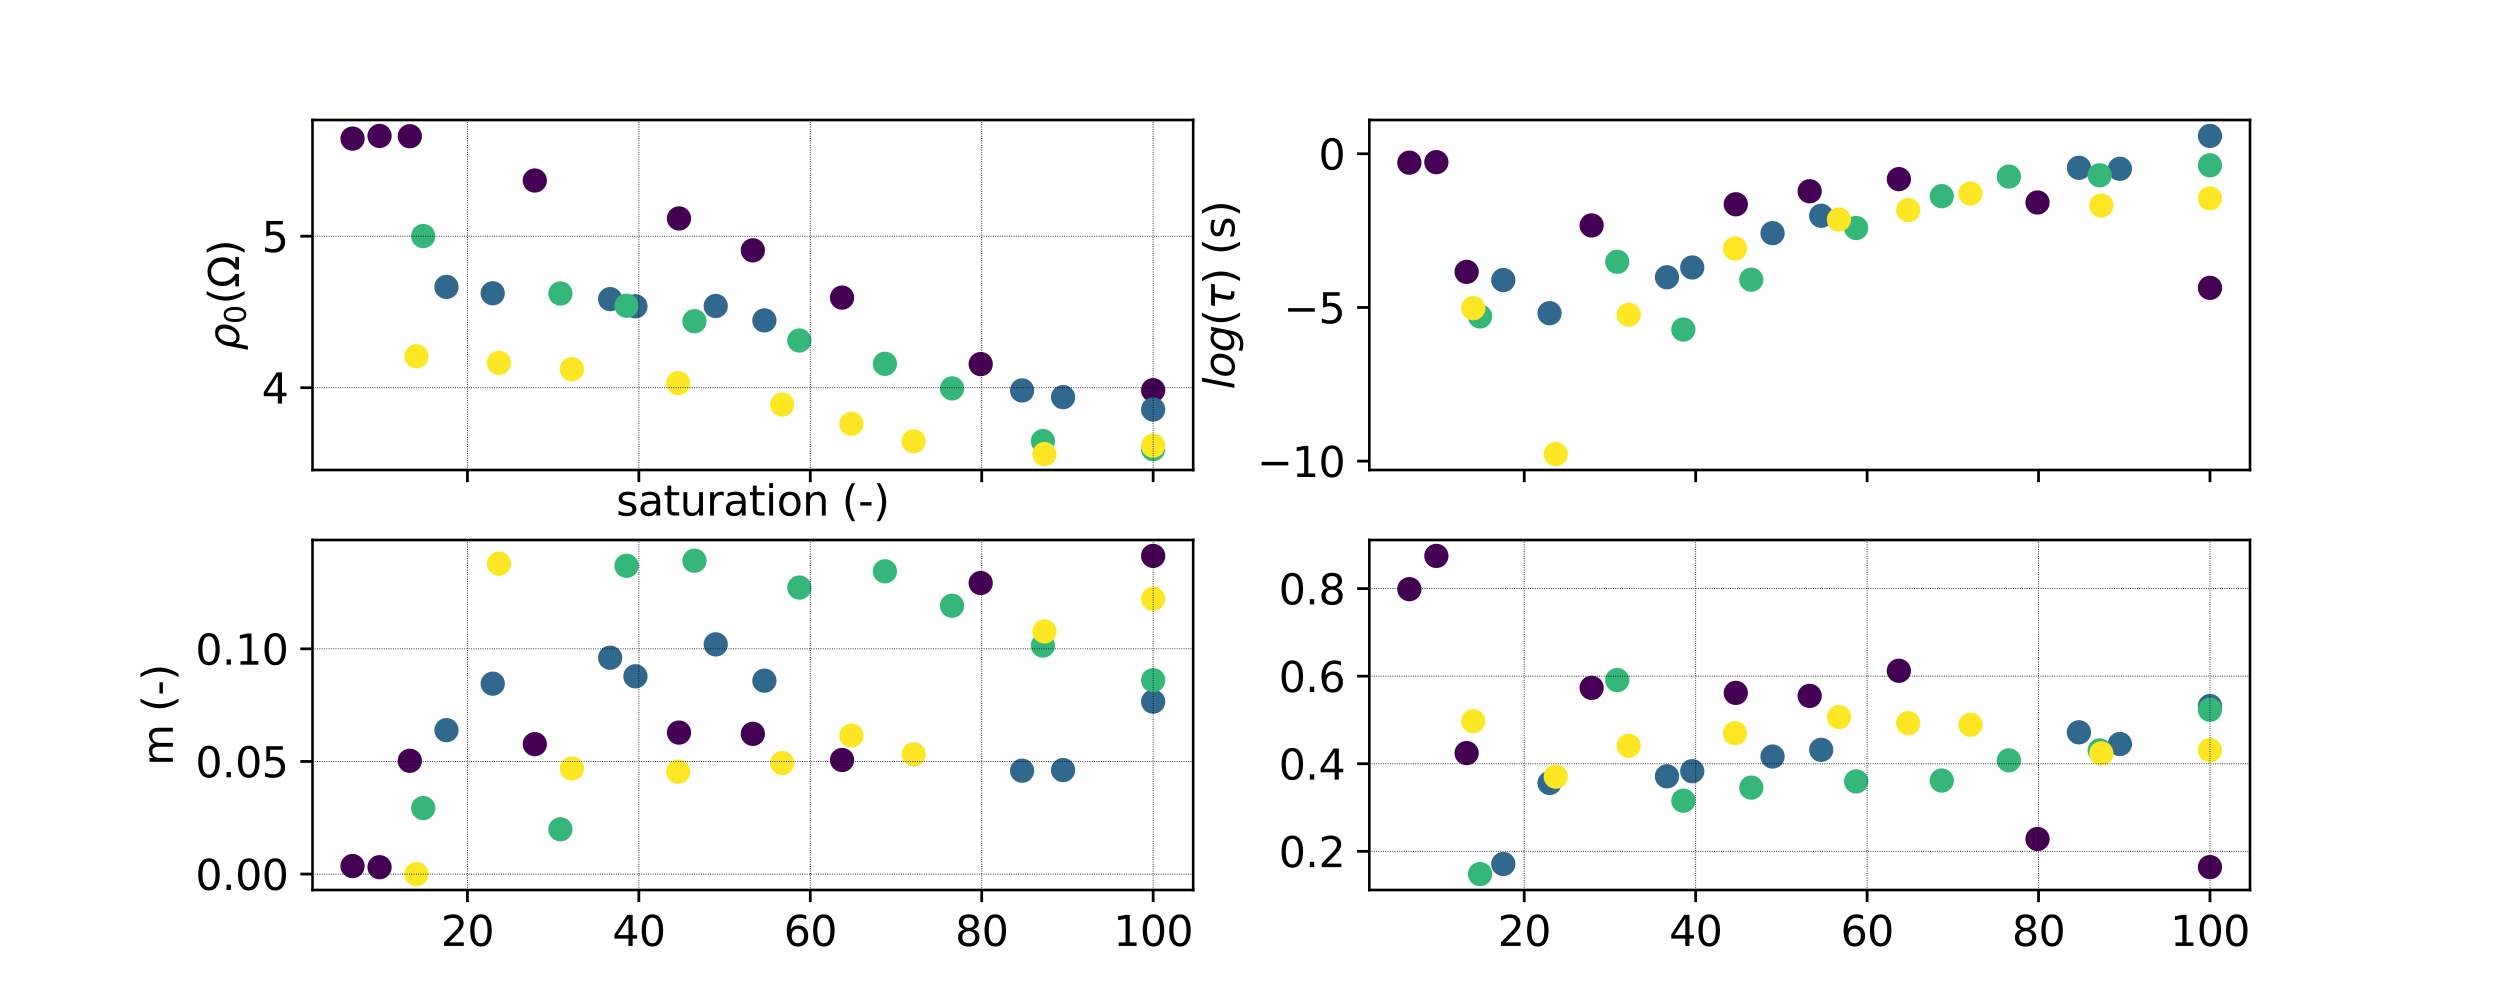 <?xml version="1.0" encoding="utf-8" standalone="no"?>
<!DOCTYPE svg PUBLIC "-//W3C//DTD SVG 1.1//EN"
  "http://www.w3.org/Graphics/SVG/1.1/DTD/svg11.dtd">
<svg xmlns:xlink="http://www.w3.org/1999/xlink" width="720pt" height="288pt" viewBox="0 0 720 288" xmlns="http://www.w3.org/2000/svg" version="1.1">
 <defs>
  <style type="text/css">*{stroke-linejoin: round; stroke-linecap: butt}</style>
 </defs>
 <g id="figure_1">
  <g id="patch_1">
   <path d="M 0 288 
L 720 288 
L 720 0 
L 0 0 
z
" style="fill: #ffffff"/>
  </g>
  <g id="axes_1">
   <g id="patch_2">
    <path d="M 90 135.36 
L 343.636 135.36 
L 343.636 34.56 
L 90 34.56 
z
" style="fill: #ffffff"/>
   </g>
   <g id="PathCollection_1">
    <defs>
     <path id="C0_0_787646c118" d="M 0 3 
C 0.796 3 1.559 2.684 2.121 2.121 
C 2.684 1.559 3 0.796 3 -0 
C 3 -0.796 2.684 -1.559 2.121 -2.121 
C 1.559 -2.684 0.796 -3 0 -3 
C -0.796 -3 -1.559 -2.684 -2.121 -2.121 
C -2.684 -1.559 -3 -0.796 -3 0 
C -3 0.796 -2.684 1.559 -2.121 2.121 
C -1.559 2.684 -0.796 3 0 3 
z
"/>
    </defs>
    <g clip-path="url(#p15aa02b6a5)">
     <use xlink:href="#C0_0_787646c118" x="332.107" y="112.375" style="fill: #440154; stroke: #440154"/>
    </g>
    <g clip-path="url(#p15aa02b6a5)">
     <use xlink:href="#C0_0_787646c118" x="282.44" y="104.855" style="fill: #440154; stroke: #440154"/>
    </g>
    <g clip-path="url(#p15aa02b6a5)">
     <use xlink:href="#C0_0_787646c118" x="242.508" y="85.711" style="fill: #440154; stroke: #440154"/>
    </g>
    <g clip-path="url(#p15aa02b6a5)">
     <use xlink:href="#C0_0_787646c118" x="216.818" y="72.092" style="fill: #440154; stroke: #440154"/>
    </g>
    <g clip-path="url(#p15aa02b6a5)">
     <use xlink:href="#C0_0_787646c118" x="195.545" y="62.912" style="fill: #440154; stroke: #440154"/>
    </g>
    <g clip-path="url(#p15aa02b6a5)">
     <use xlink:href="#C0_0_787646c118" x="154.021" y="51.987" style="fill: #440154; stroke: #440154"/>
    </g>
    <g clip-path="url(#p15aa02b6a5)">
     <use xlink:href="#C0_0_787646c118" x="118.025" y="39.232" style="fill: #440154; stroke: #440154"/>
    </g>
    <g clip-path="url(#p15aa02b6a5)">
     <use xlink:href="#C0_0_787646c118" x="109.311" y="39.142" style="fill: #440154; stroke: #440154"/>
    </g>
    <g clip-path="url(#p15aa02b6a5)">
     <use xlink:href="#C0_0_787646c118" x="101.529" y="39.922" style="fill: #440154; stroke: #440154"/>
    </g>
    <g clip-path="url(#p15aa02b6a5)">
     <use xlink:href="#C0_0_787646c118" x="332.107" y="117.935" style="fill: #31688e; stroke: #31688e"/>
    </g>
    <g clip-path="url(#p15aa02b6a5)">
     <use xlink:href="#C0_0_787646c118" x="306.165" y="114.38" style="fill: #31688e; stroke: #31688e"/>
    </g>
    <g clip-path="url(#p15aa02b6a5)">
     <use xlink:href="#C0_0_787646c118" x="294.364" y="112.452" style="fill: #31688e; stroke: #31688e"/>
    </g>
    <g clip-path="url(#p15aa02b6a5)">
     <use xlink:href="#C0_0_787646c118" x="220.144" y="92.278" style="fill: #31688e; stroke: #31688e"/>
    </g>
    <g clip-path="url(#p15aa02b6a5)">
     <use xlink:href="#C0_0_787646c118" x="206.129" y="88.124" style="fill: #31688e; stroke: #31688e"/>
    </g>
    <g clip-path="url(#p15aa02b6a5)">
     <use xlink:href="#C0_0_787646c118" x="183.002" y="88.208" style="fill: #31688e; stroke: #31688e"/>
    </g>
    <g clip-path="url(#p15aa02b6a5)">
     <use xlink:href="#C0_0_787646c118" x="175.726" y="86.145" style="fill: #31688e; stroke: #31688e"/>
    </g>
    <g clip-path="url(#p15aa02b6a5)">
     <use xlink:href="#C0_0_787646c118" x="141.906" y="84.46" style="fill: #31688e; stroke: #31688e"/>
    </g>
    <g clip-path="url(#p15aa02b6a5)">
     <use xlink:href="#C0_0_787646c118" x="128.586" y="82.627" style="fill: #31688e; stroke: #31688e"/>
    </g>
    <g clip-path="url(#p15aa02b6a5)">
     <use xlink:href="#C0_0_787646c118" x="332.107" y="129.347" style="fill: #35b779; stroke: #35b779"/>
    </g>
    <g clip-path="url(#p15aa02b6a5)">
     <use xlink:href="#C0_0_787646c118" x="300.353" y="127.042" style="fill: #35b779; stroke: #35b779"/>
    </g>
    <g clip-path="url(#p15aa02b6a5)">
     <use xlink:href="#C0_0_787646c118" x="274.196" y="111.86" style="fill: #35b779; stroke: #35b779"/>
    </g>
    <g clip-path="url(#p15aa02b6a5)">
     <use xlink:href="#C0_0_787646c118" x="254.86" y="104.773" style="fill: #35b779; stroke: #35b779"/>
    </g>
    <g clip-path="url(#p15aa02b6a5)">
     <use xlink:href="#C0_0_787646c118" x="230.215" y="98.058" style="fill: #35b779; stroke: #35b779"/>
    </g>
    <g clip-path="url(#p15aa02b6a5)">
     <use xlink:href="#C0_0_787646c118" x="200.005" y="92.513" style="fill: #35b779; stroke: #35b779"/>
    </g>
    <g clip-path="url(#p15aa02b6a5)">
     <use xlink:href="#C0_0_787646c118" x="180.444" y="88.053" style="fill: #35b779; stroke: #35b779"/>
    </g>
    <g clip-path="url(#p15aa02b6a5)">
     <use xlink:href="#C0_0_787646c118" x="161.397" y="84.524" style="fill: #35b779; stroke: #35b779"/>
    </g>
    <g clip-path="url(#p15aa02b6a5)">
     <use xlink:href="#C0_0_787646c118" x="121.889" y="67.986" style="fill: #35b779; stroke: #35b779"/>
    </g>
    <g clip-path="url(#p15aa02b6a5)">
     <use xlink:href="#C0_0_787646c118" x="332.107" y="128.346" style="fill: #fde725; stroke: #fde725"/>
    </g>
    <g clip-path="url(#p15aa02b6a5)">
     <use xlink:href="#C0_0_787646c118" x="300.815" y="130.778" style="fill: #fde725; stroke: #fde725"/>
    </g>
    <g clip-path="url(#p15aa02b6a5)">
     <use xlink:href="#C0_0_787646c118" x="263.138" y="127.094" style="fill: #fde725; stroke: #fde725"/>
    </g>
    <g clip-path="url(#p15aa02b6a5)">
     <use xlink:href="#C0_0_787646c118" x="245.212" y="122.055" style="fill: #fde725; stroke: #fde725"/>
    </g>
    <g clip-path="url(#p15aa02b6a5)">
     <use xlink:href="#C0_0_787646c118" x="225.262" y="116.504" style="fill: #fde725; stroke: #fde725"/>
    </g>
    <g clip-path="url(#p15aa02b6a5)">
     <use xlink:href="#C0_0_787646c118" x="195.309" y="110.341" style="fill: #fde725; stroke: #fde725"/>
    </g>
    <g clip-path="url(#p15aa02b6a5)">
     <use xlink:href="#C0_0_787646c118" x="164.701" y="106.34" style="fill: #fde725; stroke: #fde725"/>
    </g>
    <g clip-path="url(#p15aa02b6a5)">
     <use xlink:href="#C0_0_787646c118" x="143.696" y="104.509" style="fill: #fde725; stroke: #fde725"/>
    </g>
    <g clip-path="url(#p15aa02b6a5)">
     <use xlink:href="#C0_0_787646c118" x="119.928" y="102.604" style="fill: #fde725; stroke: #fde725"/>
    </g>
   </g>
   <g id="matplotlib.axis_1">
    <g id="xtick_1">
     <g id="line2d_1">
      <path d="M 134.616 135.36 
L 134.616 34.56 
" clip-path="url(#p15aa02b6a5)" style="fill: none; stroke-dasharray: 0.25,0.412; stroke-dashoffset: 0; stroke: #000000; stroke-width: 0.25"/>
     </g>
     <g id="line2d_2">
      <defs>
       <path id="mc95ef5a753" d="M 0 0 
L 0 3.5 
" style="stroke: #000000; stroke-width: 0.8"/>
      </defs>
      <g>
       <use xlink:href="#mc95ef5a753" x="134.616" y="135.36" style="stroke: #000000; stroke-width: 0.8"/>
      </g>
     </g>
    </g>
    <g id="xtick_2">
     <g id="line2d_3">
      <path d="M 183.989 135.36 
L 183.989 34.56 
" clip-path="url(#p15aa02b6a5)" style="fill: none; stroke-dasharray: 0.25,0.412; stroke-dashoffset: 0; stroke: #000000; stroke-width: 0.25"/>
     </g>
     <g id="line2d_4">
      <g>
       <use xlink:href="#mc95ef5a753" x="183.989" y="135.36" style="stroke: #000000; stroke-width: 0.8"/>
      </g>
     </g>
    </g>
    <g id="xtick_3">
     <g id="line2d_5">
      <path d="M 233.362 135.36 
L 233.362 34.56 
" clip-path="url(#p15aa02b6a5)" style="fill: none; stroke-dasharray: 0.25,0.412; stroke-dashoffset: 0; stroke: #000000; stroke-width: 0.25"/>
     </g>
     <g id="line2d_6">
      <g>
       <use xlink:href="#mc95ef5a753" x="233.362" y="135.36" style="stroke: #000000; stroke-width: 0.8"/>
      </g>
     </g>
    </g>
    <g id="xtick_4">
     <g id="line2d_7">
      <path d="M 282.735 135.36 
L 282.735 34.56 
" clip-path="url(#p15aa02b6a5)" style="fill: none; stroke-dasharray: 0.25,0.412; stroke-dashoffset: 0; stroke: #000000; stroke-width: 0.25"/>
     </g>
     <g id="line2d_8">
      <g>
       <use xlink:href="#mc95ef5a753" x="282.735" y="135.36" style="stroke: #000000; stroke-width: 0.8"/>
      </g>
     </g>
    </g>
    <g id="xtick_5">
     <g id="line2d_9">
      <path d="M 332.107 135.36 
L 332.107 34.56 
" clip-path="url(#p15aa02b6a5)" style="fill: none; stroke-dasharray: 0.25,0.412; stroke-dashoffset: 0; stroke: #000000; stroke-width: 0.25"/>
     </g>
     <g id="line2d_10">
      <g>
       <use xlink:href="#mc95ef5a753" x="332.107" y="135.36" style="stroke: #000000; stroke-width: 0.8"/>
      </g>
     </g>
    </g>
    <g id="text_1">
     <!-- saturation (-) -->
     <g transform="translate(177.471 148.478)scale(0.12 -0.12)">
      <defs>
       <path id="DejaVuSans-73" d="M 2834 3397 
L 2834 2853 
Q 2591 2978 2328 3040 
Q 2066 3103 1784 3103 
Q 1356 3103 1142 2972 
Q 928 2841 928 2578 
Q 928 2378 1081 2264 
Q 1234 2150 1697 2047 
L 1894 2003 
Q 2506 1872 2764 1633 
Q 3022 1394 3022 966 
Q 3022 478 2636 193 
Q 2250 -91 1575 -91 
Q 1294 -91 989 -36 
Q 684 19 347 128 
L 347 722 
Q 666 556 975 473 
Q 1284 391 1588 391 
Q 1994 391 2212 530 
Q 2431 669 2431 922 
Q 2431 1156 2273 1281 
Q 2116 1406 1581 1522 
L 1381 1569 
Q 847 1681 609 1914 
Q 372 2147 372 2553 
Q 372 3047 722 3315 
Q 1072 3584 1716 3584 
Q 2034 3584 2315 3537 
Q 2597 3491 2834 3397 
z
" transform="scale(0.016)"/>
       <path id="DejaVuSans-61" d="M 2194 1759 
Q 1497 1759 1228 1600 
Q 959 1441 959 1056 
Q 959 750 1161 570 
Q 1363 391 1709 391 
Q 2188 391 2477 730 
Q 2766 1069 2766 1631 
L 2766 1759 
L 2194 1759 
z
M 3341 1997 
L 3341 0 
L 2766 0 
L 2766 531 
Q 2569 213 2275 61 
Q 1981 -91 1556 -91 
Q 1019 -91 701 211 
Q 384 513 384 1019 
Q 384 1609 779 1909 
Q 1175 2209 1959 2209 
L 2766 2209 
L 2766 2266 
Q 2766 2663 2505 2880 
Q 2244 3097 1772 3097 
Q 1472 3097 1187 3025 
Q 903 2953 641 2809 
L 641 3341 
Q 956 3463 1253 3523 
Q 1550 3584 1831 3584 
Q 2591 3584 2966 3190 
Q 3341 2797 3341 1997 
z
" transform="scale(0.016)"/>
       <path id="DejaVuSans-74" d="M 1172 4494 
L 1172 3500 
L 2356 3500 
L 2356 3053 
L 1172 3053 
L 1172 1153 
Q 1172 725 1289 603 
Q 1406 481 1766 481 
L 2356 481 
L 2356 0 
L 1766 0 
Q 1100 0 847 248 
Q 594 497 594 1153 
L 594 3053 
L 172 3053 
L 172 3500 
L 594 3500 
L 594 4494 
L 1172 4494 
z
" transform="scale(0.016)"/>
       <path id="DejaVuSans-75" d="M 544 1381 
L 544 3500 
L 1119 3500 
L 1119 1403 
Q 1119 906 1312 657 
Q 1506 409 1894 409 
Q 2359 409 2629 706 
Q 2900 1003 2900 1516 
L 2900 3500 
L 3475 3500 
L 3475 0 
L 2900 0 
L 2900 538 
Q 2691 219 2414 64 
Q 2138 -91 1772 -91 
Q 1169 -91 856 284 
Q 544 659 544 1381 
z
M 1991 3584 
L 1991 3584 
z
" transform="scale(0.016)"/>
       <path id="DejaVuSans-72" d="M 2631 2963 
Q 2534 3019 2420 3045 
Q 2306 3072 2169 3072 
Q 1681 3072 1420 2755 
Q 1159 2438 1159 1844 
L 1159 0 
L 581 0 
L 581 3500 
L 1159 3500 
L 1159 2956 
Q 1341 3275 1631 3429 
Q 1922 3584 2338 3584 
Q 2397 3584 2469 3576 
Q 2541 3569 2628 3553 
L 2631 2963 
z
" transform="scale(0.016)"/>
       <path id="DejaVuSans-69" d="M 603 3500 
L 1178 3500 
L 1178 0 
L 603 0 
L 603 3500 
z
M 603 4863 
L 1178 4863 
L 1178 4134 
L 603 4134 
L 603 4863 
z
" transform="scale(0.016)"/>
       <path id="DejaVuSans-6f" d="M 1959 3097 
Q 1497 3097 1228 2736 
Q 959 2375 959 1747 
Q 959 1119 1226 758 
Q 1494 397 1959 397 
Q 2419 397 2687 759 
Q 2956 1122 2956 1747 
Q 2956 2369 2687 2733 
Q 2419 3097 1959 3097 
z
M 1959 3584 
Q 2709 3584 3137 3096 
Q 3566 2609 3566 1747 
Q 3566 888 3137 398 
Q 2709 -91 1959 -91 
Q 1206 -91 779 398 
Q 353 888 353 1747 
Q 353 2609 779 3096 
Q 1206 3584 1959 3584 
z
" transform="scale(0.016)"/>
       <path id="DejaVuSans-6e" d="M 3513 2113 
L 3513 0 
L 2938 0 
L 2938 2094 
Q 2938 2591 2744 2837 
Q 2550 3084 2163 3084 
Q 1697 3084 1428 2787 
Q 1159 2491 1159 1978 
L 1159 0 
L 581 0 
L 581 3500 
L 1159 3500 
L 1159 2956 
Q 1366 3272 1645 3428 
Q 1925 3584 2291 3584 
Q 2894 3584 3203 3211 
Q 3513 2838 3513 2113 
z
" transform="scale(0.016)"/>
       <path id="DejaVuSans-20" transform="scale(0.016)"/>
       <path id="DejaVuSans-28" d="M 1984 4856 
Q 1566 4138 1362 3434 
Q 1159 2731 1159 2009 
Q 1159 1288 1364 580 
Q 1569 -128 1984 -844 
L 1484 -844 
Q 1016 -109 783 600 
Q 550 1309 550 2009 
Q 550 2706 781 3412 
Q 1013 4119 1484 4856 
L 1984 4856 
z
" transform="scale(0.016)"/>
       <path id="DejaVuSans-2d" d="M 313 2009 
L 1997 2009 
L 1997 1497 
L 313 1497 
L 313 2009 
z
" transform="scale(0.016)"/>
       <path id="DejaVuSans-29" d="M 513 4856 
L 1013 4856 
Q 1481 4119 1714 3412 
Q 1947 2706 1947 2009 
Q 1947 1309 1714 600 
Q 1481 -109 1013 -844 
L 513 -844 
Q 928 -128 1133 580 
Q 1338 1288 1338 2009 
Q 1338 2731 1133 3434 
Q 928 4138 513 4856 
z
" transform="scale(0.016)"/>
      </defs>
      <use xlink:href="#DejaVuSans-73"/>
      <use xlink:href="#DejaVuSans-61" x="52.1"/>
      <use xlink:href="#DejaVuSans-74" x="113.379"/>
      <use xlink:href="#DejaVuSans-75" x="152.588"/>
      <use xlink:href="#DejaVuSans-72" x="215.967"/>
      <use xlink:href="#DejaVuSans-61" x="257.08"/>
      <use xlink:href="#DejaVuSans-74" x="318.359"/>
      <use xlink:href="#DejaVuSans-69" x="357.568"/>
      <use xlink:href="#DejaVuSans-6f" x="385.352"/>
      <use xlink:href="#DejaVuSans-6e" x="446.533"/>
      <use xlink:href="#DejaVuSans-20" x="509.912"/>
      <use xlink:href="#DejaVuSans-28" x="541.699"/>
      <use xlink:href="#DejaVuSans-2d" x="580.713"/>
      <use xlink:href="#DejaVuSans-29" x="616.797"/>
     </g>
    </g>
   </g>
   <g id="matplotlib.axis_2">
    <g id="ytick_1">
     <g id="line2d_11">
      <path d="M 90 111.66 
L 343.636 111.66 
" clip-path="url(#p15aa02b6a5)" style="fill: none; stroke-dasharray: 0.25,0.412; stroke-dashoffset: 0; stroke: #000000; stroke-width: 0.25"/>
     </g>
     <g id="line2d_12">
      <defs>
       <path id="m5c3a6d6e93" d="M 0 0 
L -3.5 0 
" style="stroke: #000000; stroke-width: 0.8"/>
      </defs>
      <g>
       <use xlink:href="#m5c3a6d6e93" x="90" y="111.66" style="stroke: #000000; stroke-width: 0.8"/>
      </g>
     </g>
     <g id="text_2">
      <!-- 4 -->
      <g transform="translate(75.365 116.219)scale(0.12 -0.12)">
       <defs>
        <path id="DejaVuSans-34" d="M 2419 4116 
L 825 1625 
L 2419 1625 
L 2419 4116 
z
M 2253 4666 
L 3047 4666 
L 3047 1625 
L 3713 1625 
L 3713 1100 
L 3047 1100 
L 3047 0 
L 2419 0 
L 2419 1100 
L 313 1100 
L 313 1709 
L 2253 4666 
z
" transform="scale(0.016)"/>
       </defs>
       <use xlink:href="#DejaVuSans-34"/>
      </g>
     </g>
    </g>
    <g id="ytick_2">
     <g id="line2d_13">
      <path d="M 90 68.029 
L 343.636 68.029 
" clip-path="url(#p15aa02b6a5)" style="fill: none; stroke-dasharray: 0.25,0.412; stroke-dashoffset: 0; stroke: #000000; stroke-width: 0.25"/>
     </g>
     <g id="line2d_14">
      <g>
       <use xlink:href="#m5c3a6d6e93" x="90" y="68.029" style="stroke: #000000; stroke-width: 0.8"/>
      </g>
     </g>
     <g id="text_3">
      <!-- 5 -->
      <g transform="translate(75.365 72.588)scale(0.12 -0.12)">
       <defs>
        <path id="DejaVuSans-35" d="M 691 4666 
L 3169 4666 
L 3169 4134 
L 1269 4134 
L 1269 2991 
Q 1406 3038 1543 3061 
Q 1681 3084 1819 3084 
Q 2600 3084 3056 2656 
Q 3513 2228 3513 1497 
Q 3513 744 3044 326 
Q 2575 -91 1722 -91 
Q 1428 -91 1123 -41 
Q 819 9 494 109 
L 494 744 
Q 775 591 1075 516 
Q 1375 441 1709 441 
Q 2250 441 2565 725 
Q 2881 1009 2881 1497 
Q 2881 1984 2565 2268 
Q 2250 2553 1709 2553 
Q 1456 2553 1204 2497 
Q 953 2441 691 2322 
L 691 4666 
z
" transform="scale(0.016)"/>
       </defs>
       <use xlink:href="#DejaVuSans-35"/>
      </g>
     </g>
    </g>
    <g id="text_4">
     <!-- $\rho_{0} (\Omega) $ -->
     <g transform="translate(68.845 100.92)rotate(-90)scale(0.12 -0.12)">
      <defs>
       <path id="DejaVuSans-Oblique-3c1" d="M 1203 2875 
Q 1453 3194 1981 3475 
Q 2188 3584 2756 3584 
Q 3394 3584 3694 3078 
Q 3994 2572 3834 1747 
Q 3672 922 3175 415 
Q 2678 -91 2041 -91 
Q 1656 -91 1409 63 
Q 1163 213 1044 525 
L 681 -1331 
L 103 -1331 
L 697 1716 
Q 838 2438 1203 2875 
z
M 3238 1747 
Q 3359 2381 3169 2744 
Q 2978 3103 2522 3103 
Q 2066 3103 1734 2744 
Q 1403 2381 1281 1747 
Q 1156 1113 1347 750 
Q 1538 391 1994 391 
Q 2450 391 2781 750 
Q 3113 1113 3238 1747 
z
" transform="scale(0.016)"/>
       <path id="DejaVuSans-30" d="M 2034 4250 
Q 1547 4250 1301 3770 
Q 1056 3291 1056 2328 
Q 1056 1369 1301 889 
Q 1547 409 2034 409 
Q 2525 409 2770 889 
Q 3016 1369 3016 2328 
Q 3016 3291 2770 3770 
Q 2525 4250 2034 4250 
z
M 2034 4750 
Q 2819 4750 3233 4129 
Q 3647 3509 3647 2328 
Q 3647 1150 3233 529 
Q 2819 -91 2034 -91 
Q 1250 -91 836 529 
Q 422 1150 422 2328 
Q 422 3509 836 4129 
Q 1250 4750 2034 4750 
z
" transform="scale(0.016)"/>
       <path id="DejaVuSans-3a9" d="M 4647 556 
L 4647 0 
L 2772 0 
L 2772 556 
Q 3325 859 3634 1378 
Q 3944 1897 3944 2528 
Q 3944 3278 3531 3731 
Q 3119 4184 2444 4184 
Q 1769 4184 1355 3729 
Q 941 3275 941 2528 
Q 941 1897 1250 1378 
Q 1563 859 2119 556 
L 2119 0 
L 244 0 
L 244 556 
L 1241 556 
Q 747 991 519 1456 
Q 294 1922 294 2497 
Q 294 3491 894 4106 
Q 1491 4722 2444 4722 
Q 3391 4722 3994 4106 
Q 4594 3494 4594 2528 
Q 4594 1922 4372 1459 
Q 4150 997 3647 556 
L 4647 556 
z
" transform="scale(0.016)"/>
      </defs>
      <use xlink:href="#DejaVuSans-Oblique-3c1" transform="translate(0 0.125)"/>
      <use xlink:href="#DejaVuSans-30" transform="translate(63.477 -16.281)scale(0.7)"/>
      <use xlink:href="#DejaVuSans-28" transform="translate(110.747 0.125)"/>
      <use xlink:href="#DejaVuSans-3a9" transform="translate(149.761 0.125)"/>
      <use xlink:href="#DejaVuSans-29" transform="translate(226.177 0.125)"/>
     </g>
    </g>
   </g>
   <g id="patch_3">
    <path d="M 90 135.36 
L 90 34.56 
" style="fill: none; stroke: #000000; stroke-width: 0.75; stroke-linejoin: miter; stroke-linecap: square"/>
   </g>
   <g id="patch_4">
    <path d="M 343.636 135.36 
L 343.636 34.56 
" style="fill: none; stroke: #000000; stroke-width: 0.75; stroke-linejoin: miter; stroke-linecap: square"/>
   </g>
   <g id="patch_5">
    <path d="M 90 135.36 
L 343.636 135.36 
" style="fill: none; stroke: #000000; stroke-width: 0.75; stroke-linejoin: miter; stroke-linecap: square"/>
   </g>
   <g id="patch_6">
    <path d="M 90 34.56 
L 343.636 34.56 
" style="fill: none; stroke: #000000; stroke-width: 0.75; stroke-linejoin: miter; stroke-linecap: square"/>
   </g>
  </g>
  <g id="axes_2">
   <g id="patch_7">
    <path d="M 394.364 135.36 
L 648 135.36 
L 648 34.56 
L 394.364 34.56 
z
" style="fill: #ffffff"/>
   </g>
   <g id="PathCollection_2">
    <defs>
     <path id="C1_0_882efd5664" d="M 0 3 
C 0.796 3 1.559 2.684 2.121 2.121 
C 2.684 1.559 3 0.796 3 -0 
C 3 -0.796 2.684 -1.559 2.121 -2.121 
C 1.559 -2.684 0.796 -3 0 -3 
C -0.796 -3 -1.559 -2.684 -2.121 -2.121 
C -2.684 -1.559 -3 -0.796 -3 0 
C -3 0.796 -2.684 1.559 -2.121 2.121 
C -1.559 2.684 -0.796 3 0 3 
z
"/>
    </defs>
    <g clip-path="url(#p697db42f4b)">
     <use xlink:href="#C1_0_882efd5664" x="636.471" y="82.903" style="fill: #440154; stroke: #440154"/>
    </g>
    <g clip-path="url(#p697db42f4b)">
     <use xlink:href="#C1_0_882efd5664" x="586.804" y="58.312" style="fill: #440154; stroke: #440154"/>
    </g>
    <g clip-path="url(#p697db42f4b)">
     <use xlink:href="#C1_0_882efd5664" x="546.872" y="51.588" style="fill: #440154; stroke: #440154"/>
    </g>
    <g clip-path="url(#p697db42f4b)">
     <use xlink:href="#C1_0_882efd5664" x="521.182" y="55.081" style="fill: #440154; stroke: #440154"/>
    </g>
    <g clip-path="url(#p697db42f4b)">
     <use xlink:href="#C1_0_882efd5664" x="499.909" y="58.833" style="fill: #440154; stroke: #440154"/>
    </g>
    <g clip-path="url(#p697db42f4b)">
     <use xlink:href="#C1_0_882efd5664" x="458.384" y="64.921" style="fill: #440154; stroke: #440154"/>
    </g>
    <g clip-path="url(#p697db42f4b)">
     <use xlink:href="#C1_0_882efd5664" x="422.388" y="78.303" style="fill: #440154; stroke: #440154"/>
    </g>
    <g clip-path="url(#p697db42f4b)">
     <use xlink:href="#C1_0_882efd5664" x="413.675" y="46.701" style="fill: #440154; stroke: #440154"/>
    </g>
    <g clip-path="url(#p697db42f4b)">
     <use xlink:href="#C1_0_882efd5664" x="405.893" y="46.849" style="fill: #440154; stroke: #440154"/>
    </g>
    <g clip-path="url(#p697db42f4b)">
     <use xlink:href="#C1_0_882efd5664" x="636.471" y="39.142" style="fill: #31688e; stroke: #31688e"/>
    </g>
    <g clip-path="url(#p697db42f4b)">
     <use xlink:href="#C1_0_882efd5664" x="610.529" y="48.61" style="fill: #31688e; stroke: #31688e"/>
    </g>
    <g clip-path="url(#p697db42f4b)">
     <use xlink:href="#C1_0_882efd5664" x="598.728" y="48.324" style="fill: #31688e; stroke: #31688e"/>
    </g>
    <g clip-path="url(#p697db42f4b)">
     <use xlink:href="#C1_0_882efd5664" x="524.508" y="62.135" style="fill: #31688e; stroke: #31688e"/>
    </g>
    <g clip-path="url(#p697db42f4b)">
     <use xlink:href="#C1_0_882efd5664" x="510.492" y="67.146" style="fill: #31688e; stroke: #31688e"/>
    </g>
    <g clip-path="url(#p697db42f4b)">
     <use xlink:href="#C1_0_882efd5664" x="487.366" y="77.028" style="fill: #31688e; stroke: #31688e"/>
    </g>
    <g clip-path="url(#p697db42f4b)">
     <use xlink:href="#C1_0_882efd5664" x="480.089" y="79.855" style="fill: #31688e; stroke: #31688e"/>
    </g>
    <g clip-path="url(#p697db42f4b)">
     <use xlink:href="#C1_0_882efd5664" x="446.269" y="90.198" style="fill: #31688e; stroke: #31688e"/>
    </g>
    <g clip-path="url(#p697db42f4b)">
     <use xlink:href="#C1_0_882efd5664" x="432.95" y="80.654" style="fill: #31688e; stroke: #31688e"/>
    </g>
    <g clip-path="url(#p697db42f4b)">
     <use xlink:href="#C1_0_882efd5664" x="636.471" y="47.599" style="fill: #35b779; stroke: #35b779"/>
    </g>
    <g clip-path="url(#p697db42f4b)">
     <use xlink:href="#C1_0_882efd5664" x="604.716" y="50.487" style="fill: #35b779; stroke: #35b779"/>
    </g>
    <g clip-path="url(#p697db42f4b)">
     <use xlink:href="#C1_0_882efd5664" x="578.56" y="50.86" style="fill: #35b779; stroke: #35b779"/>
    </g>
    <g clip-path="url(#p697db42f4b)">
     <use xlink:href="#C1_0_882efd5664" x="559.224" y="56.501" style="fill: #35b779; stroke: #35b779"/>
    </g>
    <g clip-path="url(#p697db42f4b)">
     <use xlink:href="#C1_0_882efd5664" x="534.579" y="65.677" style="fill: #35b779; stroke: #35b779"/>
    </g>
    <g clip-path="url(#p697db42f4b)">
     <use xlink:href="#C1_0_882efd5664" x="504.369" y="80.55" style="fill: #35b779; stroke: #35b779"/>
    </g>
    <g clip-path="url(#p697db42f4b)">
     <use xlink:href="#C1_0_882efd5664" x="484.807" y="94.911" style="fill: #35b779; stroke: #35b779"/>
    </g>
    <g clip-path="url(#p697db42f4b)">
     <use xlink:href="#C1_0_882efd5664" x="465.761" y="75.389" style="fill: #35b779; stroke: #35b779"/>
    </g>
    <g clip-path="url(#p697db42f4b)">
     <use xlink:href="#C1_0_882efd5664" x="426.252" y="91.137" style="fill: #35b779; stroke: #35b779"/>
    </g>
    <g clip-path="url(#p697db42f4b)">
     <use xlink:href="#C1_0_882efd5664" x="636.471" y="57.116" style="fill: #fde725; stroke: #fde725"/>
    </g>
    <g clip-path="url(#p697db42f4b)">
     <use xlink:href="#C1_0_882efd5664" x="605.178" y="59.19" style="fill: #fde725; stroke: #fde725"/>
    </g>
    <g clip-path="url(#p697db42f4b)">
     <use xlink:href="#C1_0_882efd5664" x="567.502" y="55.758" style="fill: #fde725; stroke: #fde725"/>
    </g>
    <g clip-path="url(#p697db42f4b)">
     <use xlink:href="#C1_0_882efd5664" x="549.576" y="60.523" style="fill: #fde725; stroke: #fde725"/>
    </g>
    <g clip-path="url(#p697db42f4b)">
     <use xlink:href="#C1_0_882efd5664" x="529.626" y="63.224" style="fill: #fde725; stroke: #fde725"/>
    </g>
    <g clip-path="url(#p697db42f4b)">
     <use xlink:href="#C1_0_882efd5664" x="499.673" y="71.574" style="fill: #fde725; stroke: #fde725"/>
    </g>
    <g clip-path="url(#p697db42f4b)">
     <use xlink:href="#C1_0_882efd5664" x="469.064" y="90.647" style="fill: #fde725; stroke: #fde725"/>
    </g>
    <g clip-path="url(#p697db42f4b)">
     <use xlink:href="#C1_0_882efd5664" x="448.06" y="130.778" style="fill: #fde725; stroke: #fde725"/>
    </g>
    <g clip-path="url(#p697db42f4b)">
     <use xlink:href="#C1_0_882efd5664" x="424.291" y="88.748" style="fill: #fde725; stroke: #fde725"/>
    </g>
   </g>
   <g id="matplotlib.axis_3">
    <g id="xtick_6">
     <g id="line2d_15">
      <g>
       <use xlink:href="#mc95ef5a753" x="438.98" y="135.36" style="stroke: #000000; stroke-width: 0.8"/>
      </g>
     </g>
    </g>
    <g id="xtick_7">
     <g id="line2d_16">
      <g>
       <use xlink:href="#mc95ef5a753" x="488.353" y="135.36" style="stroke: #000000; stroke-width: 0.8"/>
      </g>
     </g>
    </g>
    <g id="xtick_8">
     <g id="line2d_17">
      <g>
       <use xlink:href="#mc95ef5a753" x="537.726" y="135.36" style="stroke: #000000; stroke-width: 0.8"/>
      </g>
     </g>
    </g>
    <g id="xtick_9">
     <g id="line2d_18">
      <g>
       <use xlink:href="#mc95ef5a753" x="587.098" y="135.36" style="stroke: #000000; stroke-width: 0.8"/>
      </g>
     </g>
    </g>
    <g id="xtick_10">
     <g id="line2d_19">
      <g>
       <use xlink:href="#mc95ef5a753" x="636.471" y="135.36" style="stroke: #000000; stroke-width: 0.8"/>
      </g>
     </g>
    </g>
   </g>
   <g id="matplotlib.axis_4">
    <g id="ytick_3">
     <g id="line2d_20">
      <g>
       <use xlink:href="#m5c3a6d6e93" x="394.364" y="132.813" style="stroke: #000000; stroke-width: 0.8"/>
      </g>
     </g>
     <g id="text_5">
      <!-- −10 -->
      <g transform="translate(362.038 137.372)scale(0.12 -0.12)">
       <defs>
        <path id="DejaVuSans-2212" d="M 678 2272 
L 4684 2272 
L 4684 1741 
L 678 1741 
L 678 2272 
z
" transform="scale(0.016)"/>
        <path id="DejaVuSans-31" d="M 794 531 
L 1825 531 
L 1825 4091 
L 703 3866 
L 703 4441 
L 1819 4666 
L 2450 4666 
L 2450 531 
L 3481 531 
L 3481 0 
L 794 0 
L 794 531 
z
" transform="scale(0.016)"/>
       </defs>
       <use xlink:href="#DejaVuSans-2212"/>
       <use xlink:href="#DejaVuSans-31" x="83.789"/>
       <use xlink:href="#DejaVuSans-30" x="147.412"/>
      </g>
     </g>
    </g>
    <g id="ytick_4">
     <g id="line2d_21">
      <g>
       <use xlink:href="#m5c3a6d6e93" x="394.364" y="88.549" style="stroke: #000000; stroke-width: 0.8"/>
      </g>
     </g>
     <g id="text_6">
      <!-- −5 -->
      <g transform="translate(369.673 93.108)scale(0.12 -0.12)">
       <use xlink:href="#DejaVuSans-2212"/>
       <use xlink:href="#DejaVuSans-35" x="83.789"/>
      </g>
     </g>
    </g>
    <g id="ytick_5">
     <g id="line2d_22">
      <g>
       <use xlink:href="#m5c3a6d6e93" x="394.364" y="44.284" style="stroke: #000000; stroke-width: 0.8"/>
      </g>
     </g>
     <g id="text_7">
      <!-- 0 -->
      <g transform="translate(379.729 48.843)scale(0.12 -0.12)">
       <use xlink:href="#DejaVuSans-30"/>
      </g>
     </g>
    </g>
    <g id="text_8">
     <!-- $log(\tau)$ (s) -->
     <g transform="translate(355.518 112.14)rotate(-90)scale(0.12 -0.12)">
      <defs>
       <path id="DejaVuSans-Oblique-6c" d="M 1172 4863 
L 1747 4863 
L 800 0 
L 225 0 
L 1172 4863 
z
" transform="scale(0.016)"/>
       <path id="DejaVuSans-Oblique-6f" d="M 1625 -91 
Q 1009 -91 651 289 
Q 294 669 294 1325 
Q 294 1706 417 2101 
Q 541 2497 738 2766 
Q 1047 3184 1428 3384 
Q 1809 3584 2291 3584 
Q 2888 3584 3255 3212 
Q 3622 2841 3622 2241 
Q 3622 1825 3500 1412 
Q 3378 1000 3181 728 
Q 2875 309 2494 109 
Q 2113 -91 1625 -91 
z
M 891 1344 
Q 891 869 1089 633 
Q 1288 397 1691 397 
Q 2269 397 2648 901 
Q 3028 1406 3028 2181 
Q 3028 2634 2825 2865 
Q 2622 3097 2228 3097 
Q 1903 3097 1650 2945 
Q 1397 2794 1197 2484 
Q 1050 2253 970 1956 
Q 891 1659 891 1344 
z
" transform="scale(0.016)"/>
       <path id="DejaVuSans-Oblique-67" d="M 3816 3500 
L 3219 434 
Q 3047 -456 2561 -893 
Q 2075 -1331 1253 -1331 
Q 950 -1331 690 -1286 
Q 431 -1241 206 -1147 
L 313 -588 
Q 525 -725 762 -790 
Q 1000 -856 1269 -856 
Q 1816 -856 2167 -557 
Q 2519 -259 2631 300 
L 2681 563 
Q 2441 288 2122 144 
Q 1803 0 1434 0 
Q 903 0 598 351 
Q 294 703 294 1319 
Q 294 1803 478 2267 
Q 663 2731 997 3091 
Q 1219 3328 1514 3456 
Q 1809 3584 2131 3584 
Q 2484 3584 2746 3420 
Q 3009 3256 3138 2956 
L 3238 3500 
L 3816 3500 
z
M 2950 2216 
Q 2950 2641 2750 2872 
Q 2550 3103 2181 3103 
Q 1953 3103 1747 3012 
Q 1541 2922 1394 2759 
Q 1156 2491 1023 2127 
Q 891 1763 891 1375 
Q 891 944 1092 712 
Q 1294 481 1672 481 
Q 2219 481 2584 976 
Q 2950 1472 2950 2216 
z
" transform="scale(0.016)"/>
       <path id="DejaVuSans-Oblique-3c4" d="M 2103 638 
Q 2188 488 2525 488 
L 2800 488 
L 2706 0 
L 2363 0 
Q 1800 0 1600 300 
Q 1403 606 1534 1269 
L 1856 2925 
L 541 2925 
L 653 3500 
L 3881 3500 
L 3769 2925 
L 2444 2925 
L 2113 1234 
Q 2025 781 2103 638 
z
" transform="scale(0.016)"/>
      </defs>
      <use xlink:href="#DejaVuSans-Oblique-6c" transform="translate(0 0.016)"/>
      <use xlink:href="#DejaVuSans-Oblique-6f" transform="translate(27.783 0.016)"/>
      <use xlink:href="#DejaVuSans-Oblique-67" transform="translate(88.965 0.016)"/>
      <use xlink:href="#DejaVuSans-28" transform="translate(152.441 0.016)"/>
      <use xlink:href="#DejaVuSans-Oblique-3c4" transform="translate(191.455 0.016)"/>
      <use xlink:href="#DejaVuSans-29" transform="translate(251.66 0.016)"/>
      <use xlink:href="#DejaVuSans-20" transform="translate(290.674 0.016)"/>
      <use xlink:href="#DejaVuSans-28" transform="translate(322.461 0.016)"/>
      <use xlink:href="#DejaVuSans-73" transform="translate(361.475 0.016)"/>
      <use xlink:href="#DejaVuSans-29" transform="translate(413.574 0.016)"/>
     </g>
    </g>
   </g>
   <g id="patch_8">
    <path d="M 394.364 135.36 
L 394.364 34.56 
" style="fill: none; stroke: #000000; stroke-width: 0.75; stroke-linejoin: miter; stroke-linecap: square"/>
   </g>
   <g id="patch_9">
    <path d="M 648 135.36 
L 648 34.56 
" style="fill: none; stroke: #000000; stroke-width: 0.75; stroke-linejoin: miter; stroke-linecap: square"/>
   </g>
   <g id="patch_10">
    <path d="M 394.364 135.36 
L 648 135.36 
" style="fill: none; stroke: #000000; stroke-width: 0.75; stroke-linejoin: miter; stroke-linecap: square"/>
   </g>
   <g id="patch_11">
    <path d="M 394.364 34.56 
L 648 34.56 
" style="fill: none; stroke: #000000; stroke-width: 0.75; stroke-linejoin: miter; stroke-linecap: square"/>
   </g>
  </g>
  <g id="axes_3">
   <g id="patch_12">
    <path d="M 90 256.32 
L 343.636 256.32 
L 343.636 155.52 
L 90 155.52 
z
" style="fill: #ffffff"/>
   </g>
   <g id="PathCollection_3">
    <defs>
     <path id="C2_0_d9ea20ee48" d="M 0 3 
C 0.796 3 1.559 2.684 2.121 2.121 
C 2.684 1.559 3 0.796 3 -0 
C 3 -0.796 2.684 -1.559 2.121 -2.121 
C 1.559 -2.684 0.796 -3 0 -3 
C -0.796 -3 -1.559 -2.684 -2.121 -2.121 
C -2.684 -1.559 -3 -0.796 -3 0 
C -3 0.796 -2.684 1.559 -2.121 2.121 
C -1.559 2.684 -0.796 3 0 3 
z
"/>
    </defs>
    <g clip-path="url(#p432a98afdf)">
     <use xlink:href="#C2_0_d9ea20ee48" x="332.107" y="160.102" style="fill: #440154; stroke: #440154"/>
    </g>
    <g clip-path="url(#p432a98afdf)">
     <use xlink:href="#C2_0_d9ea20ee48" x="282.44" y="167.908" style="fill: #440154; stroke: #440154"/>
    </g>
    <g clip-path="url(#p432a98afdf)">
     <use xlink:href="#C2_0_d9ea20ee48" x="242.508" y="218.876" style="fill: #440154; stroke: #440154"/>
    </g>
    <g clip-path="url(#p432a98afdf)">
     <use xlink:href="#C2_0_d9ea20ee48" x="216.818" y="211.349" style="fill: #440154; stroke: #440154"/>
    </g>
    <g clip-path="url(#p432a98afdf)">
     <use xlink:href="#C2_0_d9ea20ee48" x="195.545" y="210.983" style="fill: #440154; stroke: #440154"/>
    </g>
    <g clip-path="url(#p432a98afdf)">
     <use xlink:href="#C2_0_d9ea20ee48" x="154.021" y="214.308" style="fill: #440154; stroke: #440154"/>
    </g>
    <g clip-path="url(#p432a98afdf)">
     <use xlink:href="#C2_0_d9ea20ee48" x="118.025" y="219.106" style="fill: #440154; stroke: #440154"/>
    </g>
    <g clip-path="url(#p432a98afdf)">
     <use xlink:href="#C2_0_d9ea20ee48" x="109.311" y="249.752" style="fill: #440154; stroke: #440154"/>
    </g>
    <g clip-path="url(#p432a98afdf)">
     <use xlink:href="#C2_0_d9ea20ee48" x="101.529" y="249.433" style="fill: #440154; stroke: #440154"/>
    </g>
    <g clip-path="url(#p432a98afdf)">
     <use xlink:href="#C2_0_d9ea20ee48" x="332.107" y="202.069" style="fill: #31688e; stroke: #31688e"/>
    </g>
    <g clip-path="url(#p432a98afdf)">
     <use xlink:href="#C2_0_d9ea20ee48" x="306.165" y="221.781" style="fill: #31688e; stroke: #31688e"/>
    </g>
    <g clip-path="url(#p432a98afdf)">
     <use xlink:href="#C2_0_d9ea20ee48" x="294.364" y="221.967" style="fill: #31688e; stroke: #31688e"/>
    </g>
    <g clip-path="url(#p432a98afdf)">
     <use xlink:href="#C2_0_d9ea20ee48" x="220.144" y="196.036" style="fill: #31688e; stroke: #31688e"/>
    </g>
    <g clip-path="url(#p432a98afdf)">
     <use xlink:href="#C2_0_d9ea20ee48" x="206.129" y="185.582" style="fill: #31688e; stroke: #31688e"/>
    </g>
    <g clip-path="url(#p432a98afdf)">
     <use xlink:href="#C2_0_d9ea20ee48" x="183.002" y="194.776" style="fill: #31688e; stroke: #31688e"/>
    </g>
    <g clip-path="url(#p432a98afdf)">
     <use xlink:href="#C2_0_d9ea20ee48" x="175.726" y="189.43" style="fill: #31688e; stroke: #31688e"/>
    </g>
    <g clip-path="url(#p432a98afdf)">
     <use xlink:href="#C2_0_d9ea20ee48" x="141.906" y="196.898" style="fill: #31688e; stroke: #31688e"/>
    </g>
    <g clip-path="url(#p432a98afdf)">
     <use xlink:href="#C2_0_d9ea20ee48" x="128.586" y="210.281" style="fill: #31688e; stroke: #31688e"/>
    </g>
    <g clip-path="url(#p432a98afdf)">
     <use xlink:href="#C2_0_d9ea20ee48" x="332.107" y="195.899" style="fill: #35b779; stroke: #35b779"/>
    </g>
    <g clip-path="url(#p432a98afdf)">
     <use xlink:href="#C2_0_d9ea20ee48" x="300.353" y="185.924" style="fill: #35b779; stroke: #35b779"/>
    </g>
    <g clip-path="url(#p432a98afdf)">
     <use xlink:href="#C2_0_d9ea20ee48" x="274.196" y="174.451" style="fill: #35b779; stroke: #35b779"/>
    </g>
    <g clip-path="url(#p432a98afdf)">
     <use xlink:href="#C2_0_d9ea20ee48" x="254.86" y="164.538" style="fill: #35b779; stroke: #35b779"/>
    </g>
    <g clip-path="url(#p432a98afdf)">
     <use xlink:href="#C2_0_d9ea20ee48" x="230.215" y="169.221" style="fill: #35b779; stroke: #35b779"/>
    </g>
    <g clip-path="url(#p432a98afdf)">
     <use xlink:href="#C2_0_d9ea20ee48" x="200.005" y="161.486" style="fill: #35b779; stroke: #35b779"/>
    </g>
    <g clip-path="url(#p432a98afdf)">
     <use xlink:href="#C2_0_d9ea20ee48" x="180.444" y="162.942" style="fill: #35b779; stroke: #35b779"/>
    </g>
    <g clip-path="url(#p432a98afdf)">
     <use xlink:href="#C2_0_d9ea20ee48" x="161.397" y="238.835" style="fill: #35b779; stroke: #35b779"/>
    </g>
    <g clip-path="url(#p432a98afdf)">
     <use xlink:href="#C2_0_d9ea20ee48" x="121.889" y="232.726" style="fill: #35b779; stroke: #35b779"/>
    </g>
    <g clip-path="url(#p432a98afdf)">
     <use xlink:href="#C2_0_d9ea20ee48" x="332.107" y="172.459" style="fill: #fde725; stroke: #fde725"/>
    </g>
    <g clip-path="url(#p432a98afdf)">
     <use xlink:href="#C2_0_d9ea20ee48" x="300.815" y="181.836" style="fill: #fde725; stroke: #fde725"/>
    </g>
    <g clip-path="url(#p432a98afdf)">
     <use xlink:href="#C2_0_d9ea20ee48" x="263.138" y="217.238" style="fill: #fde725; stroke: #fde725"/>
    </g>
    <g clip-path="url(#p432a98afdf)">
     <use xlink:href="#C2_0_d9ea20ee48" x="245.212" y="211.839" style="fill: #fde725; stroke: #fde725"/>
    </g>
    <g clip-path="url(#p432a98afdf)">
     <use xlink:href="#C2_0_d9ea20ee48" x="225.262" y="219.754" style="fill: #fde725; stroke: #fde725"/>
    </g>
    <g clip-path="url(#p432a98afdf)">
     <use xlink:href="#C2_0_d9ea20ee48" x="195.309" y="222.257" style="fill: #fde725; stroke: #fde725"/>
    </g>
    <g clip-path="url(#p432a98afdf)">
     <use xlink:href="#C2_0_d9ea20ee48" x="164.701" y="221.323" style="fill: #fde725; stroke: #fde725"/>
    </g>
    <g clip-path="url(#p432a98afdf)">
     <use xlink:href="#C2_0_d9ea20ee48" x="143.696" y="162.336" style="fill: #fde725; stroke: #fde725"/>
    </g>
    <g clip-path="url(#p432a98afdf)">
     <use xlink:href="#C2_0_d9ea20ee48" x="119.928" y="251.738" style="fill: #fde725; stroke: #fde725"/>
    </g>
   </g>
   <g id="matplotlib.axis_5">
    <g id="xtick_11">
     <g id="line2d_23">
      <path d="M 134.616 256.32 
L 134.616 155.52 
" clip-path="url(#p432a98afdf)" style="fill: none; stroke-dasharray: 0.25,0.412; stroke-dashoffset: 0; stroke: #000000; stroke-width: 0.25"/>
     </g>
     <g id="line2d_24">
      <g>
       <use xlink:href="#mc95ef5a753" x="134.616" y="256.32" style="stroke: #000000; stroke-width: 0.8"/>
      </g>
     </g>
     <g id="text_9">
      <!-- 20 -->
      <g transform="translate(126.981 272.438)scale(0.12 -0.12)">
       <defs>
        <path id="DejaVuSans-32" d="M 1228 531 
L 3431 531 
L 3431 0 
L 469 0 
L 469 531 
Q 828 903 1448 1529 
Q 2069 2156 2228 2338 
Q 2531 2678 2651 2914 
Q 2772 3150 2772 3378 
Q 2772 3750 2511 3984 
Q 2250 4219 1831 4219 
Q 1534 4219 1204 4116 
Q 875 4013 500 3803 
L 500 4441 
Q 881 4594 1212 4672 
Q 1544 4750 1819 4750 
Q 2544 4750 2975 4387 
Q 3406 4025 3406 3419 
Q 3406 3131 3298 2873 
Q 3191 2616 2906 2266 
Q 2828 2175 2409 1742 
Q 1991 1309 1228 531 
z
" transform="scale(0.016)"/>
       </defs>
       <use xlink:href="#DejaVuSans-32"/>
       <use xlink:href="#DejaVuSans-30" x="63.623"/>
      </g>
     </g>
    </g>
    <g id="xtick_12">
     <g id="line2d_25">
      <path d="M 183.989 256.32 
L 183.989 155.52 
" clip-path="url(#p432a98afdf)" style="fill: none; stroke-dasharray: 0.25,0.412; stroke-dashoffset: 0; stroke: #000000; stroke-width: 0.25"/>
     </g>
     <g id="line2d_26">
      <g>
       <use xlink:href="#mc95ef5a753" x="183.989" y="256.32" style="stroke: #000000; stroke-width: 0.8"/>
      </g>
     </g>
     <g id="text_10">
      <!-- 40 -->
      <g transform="translate(176.354 272.438)scale(0.12 -0.12)">
       <use xlink:href="#DejaVuSans-34"/>
       <use xlink:href="#DejaVuSans-30" x="63.623"/>
      </g>
     </g>
    </g>
    <g id="xtick_13">
     <g id="line2d_27">
      <path d="M 233.362 256.32 
L 233.362 155.52 
" clip-path="url(#p432a98afdf)" style="fill: none; stroke-dasharray: 0.25,0.412; stroke-dashoffset: 0; stroke: #000000; stroke-width: 0.25"/>
     </g>
     <g id="line2d_28">
      <g>
       <use xlink:href="#mc95ef5a753" x="233.362" y="256.32" style="stroke: #000000; stroke-width: 0.8"/>
      </g>
     </g>
     <g id="text_11">
      <!-- 60 -->
      <g transform="translate(225.727 272.438)scale(0.12 -0.12)">
       <defs>
        <path id="DejaVuSans-36" d="M 2113 2584 
Q 1688 2584 1439 2293 
Q 1191 2003 1191 1497 
Q 1191 994 1439 701 
Q 1688 409 2113 409 
Q 2538 409 2786 701 
Q 3034 994 3034 1497 
Q 3034 2003 2786 2293 
Q 2538 2584 2113 2584 
z
M 3366 4563 
L 3366 3988 
Q 3128 4100 2886 4159 
Q 2644 4219 2406 4219 
Q 1781 4219 1451 3797 
Q 1122 3375 1075 2522 
Q 1259 2794 1537 2939 
Q 1816 3084 2150 3084 
Q 2853 3084 3261 2657 
Q 3669 2231 3669 1497 
Q 3669 778 3244 343 
Q 2819 -91 2113 -91 
Q 1303 -91 875 529 
Q 447 1150 447 2328 
Q 447 3434 972 4092 
Q 1497 4750 2381 4750 
Q 2619 4750 2861 4703 
Q 3103 4656 3366 4563 
z
" transform="scale(0.016)"/>
       </defs>
       <use xlink:href="#DejaVuSans-36"/>
       <use xlink:href="#DejaVuSans-30" x="63.623"/>
      </g>
     </g>
    </g>
    <g id="xtick_14">
     <g id="line2d_29">
      <path d="M 282.735 256.32 
L 282.735 155.52 
" clip-path="url(#p432a98afdf)" style="fill: none; stroke-dasharray: 0.25,0.412; stroke-dashoffset: 0; stroke: #000000; stroke-width: 0.25"/>
     </g>
     <g id="line2d_30">
      <g>
       <use xlink:href="#mc95ef5a753" x="282.735" y="256.32" style="stroke: #000000; stroke-width: 0.8"/>
      </g>
     </g>
     <g id="text_12">
      <!-- 80 -->
      <g transform="translate(275.1 272.438)scale(0.12 -0.12)">
       <defs>
        <path id="DejaVuSans-38" d="M 2034 2216 
Q 1584 2216 1326 1975 
Q 1069 1734 1069 1313 
Q 1069 891 1326 650 
Q 1584 409 2034 409 
Q 2484 409 2743 651 
Q 3003 894 3003 1313 
Q 3003 1734 2745 1975 
Q 2488 2216 2034 2216 
z
M 1403 2484 
Q 997 2584 770 2862 
Q 544 3141 544 3541 
Q 544 4100 942 4425 
Q 1341 4750 2034 4750 
Q 2731 4750 3128 4425 
Q 3525 4100 3525 3541 
Q 3525 3141 3298 2862 
Q 3072 2584 2669 2484 
Q 3125 2378 3379 2068 
Q 3634 1759 3634 1313 
Q 3634 634 3220 271 
Q 2806 -91 2034 -91 
Q 1263 -91 848 271 
Q 434 634 434 1313 
Q 434 1759 690 2068 
Q 947 2378 1403 2484 
z
M 1172 3481 
Q 1172 3119 1398 2916 
Q 1625 2713 2034 2713 
Q 2441 2713 2670 2916 
Q 2900 3119 2900 3481 
Q 2900 3844 2670 4047 
Q 2441 4250 2034 4250 
Q 1625 4250 1398 4047 
Q 1172 3844 1172 3481 
z
" transform="scale(0.016)"/>
       </defs>
       <use xlink:href="#DejaVuSans-38"/>
       <use xlink:href="#DejaVuSans-30" x="63.623"/>
      </g>
     </g>
    </g>
    <g id="xtick_15">
     <g id="line2d_31">
      <path d="M 332.107 256.32 
L 332.107 155.52 
" clip-path="url(#p432a98afdf)" style="fill: none; stroke-dasharray: 0.25,0.412; stroke-dashoffset: 0; stroke: #000000; stroke-width: 0.25"/>
     </g>
     <g id="line2d_32">
      <g>
       <use xlink:href="#mc95ef5a753" x="332.107" y="256.32" style="stroke: #000000; stroke-width: 0.8"/>
      </g>
     </g>
     <g id="text_13">
      <!-- 100 -->
      <g transform="translate(320.655 272.438)scale(0.12 -0.12)">
       <use xlink:href="#DejaVuSans-31"/>
       <use xlink:href="#DejaVuSans-30" x="63.623"/>
       <use xlink:href="#DejaVuSans-30" x="127.246"/>
      </g>
     </g>
    </g>
   </g>
   <g id="matplotlib.axis_6">
    <g id="ytick_6">
     <g id="line2d_33">
      <path d="M 90 251.738 
L 343.636 251.738 
" clip-path="url(#p432a98afdf)" style="fill: none; stroke-dasharray: 0.25,0.412; stroke-dashoffset: 0; stroke: #000000; stroke-width: 0.25"/>
     </g>
     <g id="line2d_34">
      <g>
       <use xlink:href="#m5c3a6d6e93" x="90" y="251.738" style="stroke: #000000; stroke-width: 0.8"/>
      </g>
     </g>
     <g id="text_14">
      <!-- 0.00 -->
      <g transform="translate(56.281 256.297)scale(0.12 -0.12)">
       <defs>
        <path id="DejaVuSans-2e" d="M 684 794 
L 1344 794 
L 1344 0 
L 684 0 
L 684 794 
z
" transform="scale(0.016)"/>
       </defs>
       <use xlink:href="#DejaVuSans-30"/>
       <use xlink:href="#DejaVuSans-2e" x="63.623"/>
       <use xlink:href="#DejaVuSans-30" x="95.41"/>
       <use xlink:href="#DejaVuSans-30" x="159.033"/>
      </g>
     </g>
    </g>
    <g id="ytick_7">
     <g id="line2d_35">
      <path d="M 90 219.301 
L 343.636 219.301 
" clip-path="url(#p432a98afdf)" style="fill: none; stroke-dasharray: 0.25,0.412; stroke-dashoffset: 0; stroke: #000000; stroke-width: 0.25"/>
     </g>
     <g id="line2d_36">
      <g>
       <use xlink:href="#m5c3a6d6e93" x="90" y="219.301" style="stroke: #000000; stroke-width: 0.8"/>
      </g>
     </g>
     <g id="text_15">
      <!-- 0.05 -->
      <g transform="translate(56.281 223.86)scale(0.12 -0.12)">
       <use xlink:href="#DejaVuSans-30"/>
       <use xlink:href="#DejaVuSans-2e" x="63.623"/>
       <use xlink:href="#DejaVuSans-30" x="95.41"/>
       <use xlink:href="#DejaVuSans-35" x="159.033"/>
      </g>
     </g>
    </g>
    <g id="ytick_8">
     <g id="line2d_37">
      <path d="M 90 186.864 
L 343.636 186.864 
" clip-path="url(#p432a98afdf)" style="fill: none; stroke-dasharray: 0.25,0.412; stroke-dashoffset: 0; stroke: #000000; stroke-width: 0.25"/>
     </g>
     <g id="line2d_38">
      <g>
       <use xlink:href="#m5c3a6d6e93" x="90" y="186.864" style="stroke: #000000; stroke-width: 0.8"/>
      </g>
     </g>
     <g id="text_16">
      <!-- 0.10 -->
      <g transform="translate(56.281 191.423)scale(0.12 -0.12)">
       <use xlink:href="#DejaVuSans-30"/>
       <use xlink:href="#DejaVuSans-2e" x="63.623"/>
       <use xlink:href="#DejaVuSans-31" x="95.41"/>
       <use xlink:href="#DejaVuSans-30" x="159.033"/>
      </g>
     </g>
    </g>
    <g id="text_17">
     <!-- m (-) -->
     <g transform="translate(49.786 220.518)rotate(-90)scale(0.12 -0.12)">
      <defs>
       <path id="DejaVuSans-6d" d="M 3328 2828 
Q 3544 3216 3844 3400 
Q 4144 3584 4550 3584 
Q 5097 3584 5394 3201 
Q 5691 2819 5691 2113 
L 5691 0 
L 5113 0 
L 5113 2094 
Q 5113 2597 4934 2840 
Q 4756 3084 4391 3084 
Q 3944 3084 3684 2787 
Q 3425 2491 3425 1978 
L 3425 0 
L 2847 0 
L 2847 2094 
Q 2847 2600 2669 2842 
Q 2491 3084 2119 3084 
Q 1678 3084 1418 2786 
Q 1159 2488 1159 1978 
L 1159 0 
L 581 0 
L 581 3500 
L 1159 3500 
L 1159 2956 
Q 1356 3278 1631 3431 
Q 1906 3584 2284 3584 
Q 2666 3584 2933 3390 
Q 3200 3197 3328 2828 
z
" transform="scale(0.016)"/>
      </defs>
      <use xlink:href="#DejaVuSans-6d"/>
      <use xlink:href="#DejaVuSans-20" x="97.412"/>
      <use xlink:href="#DejaVuSans-28" x="129.199"/>
      <use xlink:href="#DejaVuSans-2d" x="168.213"/>
      <use xlink:href="#DejaVuSans-29" x="204.297"/>
     </g>
    </g>
   </g>
   <g id="patch_13">
    <path d="M 90 256.32 
L 90 155.52 
" style="fill: none; stroke: #000000; stroke-width: 0.75; stroke-linejoin: miter; stroke-linecap: square"/>
   </g>
   <g id="patch_14">
    <path d="M 343.636 256.32 
L 343.636 155.52 
" style="fill: none; stroke: #000000; stroke-width: 0.75; stroke-linejoin: miter; stroke-linecap: square"/>
   </g>
   <g id="patch_15">
    <path d="M 90 256.32 
L 343.636 256.32 
" style="fill: none; stroke: #000000; stroke-width: 0.75; stroke-linejoin: miter; stroke-linecap: square"/>
   </g>
   <g id="patch_16">
    <path d="M 90 155.52 
L 343.636 155.52 
" style="fill: none; stroke: #000000; stroke-width: 0.75; stroke-linejoin: miter; stroke-linecap: square"/>
   </g>
  </g>
  <g id="axes_4">
   <g id="patch_17">
    <path d="M 394.364 256.32 
L 648 256.32 
L 648 155.52 
L 394.364 155.52 
z
" style="fill: #ffffff"/>
   </g>
   <g id="PathCollection_4">
    <defs>
     <path id="C3_0_4be6923928" d="M 0 3 
C 0.796 3 1.559 2.684 2.121 2.121 
C 2.684 1.559 3 0.796 3 -0 
C 3 -0.796 2.684 -1.559 2.121 -2.121 
C 1.559 -2.684 0.796 -3 0 -3 
C -0.796 -3 -1.559 -2.684 -2.121 -2.121 
C -2.684 -1.559 -3 -0.796 -3 0 
C -3 0.796 -2.684 1.559 -2.121 2.121 
C -1.559 2.684 -0.796 3 0 3 
z
"/>
    </defs>
    <g clip-path="url(#p3377f1c3ab)">
     <use xlink:href="#C3_0_4be6923928" x="636.471" y="249.727" style="fill: #440154; stroke: #440154"/>
    </g>
    <g clip-path="url(#p3377f1c3ab)">
     <use xlink:href="#C3_0_4be6923928" x="586.804" y="241.637" style="fill: #440154; stroke: #440154"/>
    </g>
    <g clip-path="url(#p3377f1c3ab)">
     <use xlink:href="#C3_0_4be6923928" x="546.872" y="193.187" style="fill: #440154; stroke: #440154"/>
    </g>
    <g clip-path="url(#p3377f1c3ab)">
     <use xlink:href="#C3_0_4be6923928" x="521.182" y="200.417" style="fill: #440154; stroke: #440154"/>
    </g>
    <g clip-path="url(#p3377f1c3ab)">
     <use xlink:href="#C3_0_4be6923928" x="499.909" y="199.55" style="fill: #440154; stroke: #440154"/>
    </g>
    <g clip-path="url(#p3377f1c3ab)">
     <use xlink:href="#C3_0_4be6923928" x="458.384" y="198.1" style="fill: #440154; stroke: #440154"/>
    </g>
    <g clip-path="url(#p3377f1c3ab)">
     <use xlink:href="#C3_0_4be6923928" x="422.388" y="216.893" style="fill: #440154; stroke: #440154"/>
    </g>
    <g clip-path="url(#p3377f1c3ab)">
     <use xlink:href="#C3_0_4be6923928" x="413.675" y="160.102" style="fill: #440154; stroke: #440154"/>
    </g>
    <g clip-path="url(#p3377f1c3ab)">
     <use xlink:href="#C3_0_4be6923928" x="405.893" y="169.677" style="fill: #440154; stroke: #440154"/>
    </g>
    <g clip-path="url(#p3377f1c3ab)">
     <use xlink:href="#C3_0_4be6923928" x="636.471" y="203.343" style="fill: #31688e; stroke: #31688e"/>
    </g>
    <g clip-path="url(#p3377f1c3ab)">
     <use xlink:href="#C3_0_4be6923928" x="610.529" y="214.278" style="fill: #31688e; stroke: #31688e"/>
    </g>
    <g clip-path="url(#p3377f1c3ab)">
     <use xlink:href="#C3_0_4be6923928" x="598.728" y="210.908" style="fill: #31688e; stroke: #31688e"/>
    </g>
    <g clip-path="url(#p3377f1c3ab)">
     <use xlink:href="#C3_0_4be6923928" x="524.508" y="215.954" style="fill: #31688e; stroke: #31688e"/>
    </g>
    <g clip-path="url(#p3377f1c3ab)">
     <use xlink:href="#C3_0_4be6923928" x="510.492" y="217.883" style="fill: #31688e; stroke: #31688e"/>
    </g>
    <g clip-path="url(#p3377f1c3ab)">
     <use xlink:href="#C3_0_4be6923928" x="487.366" y="222.1" style="fill: #31688e; stroke: #31688e"/>
    </g>
    <g clip-path="url(#p3377f1c3ab)">
     <use xlink:href="#C3_0_4be6923928" x="480.089" y="223.582" style="fill: #31688e; stroke: #31688e"/>
    </g>
    <g clip-path="url(#p3377f1c3ab)">
     <use xlink:href="#C3_0_4be6923928" x="446.269" y="225.508" style="fill: #31688e; stroke: #31688e"/>
    </g>
    <g clip-path="url(#p3377f1c3ab)">
     <use xlink:href="#C3_0_4be6923928" x="432.95" y="248.826" style="fill: #31688e; stroke: #31688e"/>
    </g>
    <g clip-path="url(#p3377f1c3ab)">
     <use xlink:href="#C3_0_4be6923928" x="636.471" y="204.405" style="fill: #35b779; stroke: #35b779"/>
    </g>
    <g clip-path="url(#p3377f1c3ab)">
     <use xlink:href="#C3_0_4be6923928" x="604.716" y="216.117" style="fill: #35b779; stroke: #35b779"/>
    </g>
    <g clip-path="url(#p3377f1c3ab)">
     <use xlink:href="#C3_0_4be6923928" x="578.56" y="218.98" style="fill: #35b779; stroke: #35b779"/>
    </g>
    <g clip-path="url(#p3377f1c3ab)">
     <use xlink:href="#C3_0_4be6923928" x="559.224" y="224.802" style="fill: #35b779; stroke: #35b779"/>
    </g>
    <g clip-path="url(#p3377f1c3ab)">
     <use xlink:href="#C3_0_4be6923928" x="534.579" y="225.043" style="fill: #35b779; stroke: #35b779"/>
    </g>
    <g clip-path="url(#p3377f1c3ab)">
     <use xlink:href="#C3_0_4be6923928" x="504.369" y="226.834" style="fill: #35b779; stroke: #35b779"/>
    </g>
    <g clip-path="url(#p3377f1c3ab)">
     <use xlink:href="#C3_0_4be6923928" x="484.807" y="230.599" style="fill: #35b779; stroke: #35b779"/>
    </g>
    <g clip-path="url(#p3377f1c3ab)">
     <use xlink:href="#C3_0_4be6923928" x="465.761" y="195.86" style="fill: #35b779; stroke: #35b779"/>
    </g>
    <g clip-path="url(#p3377f1c3ab)">
     <use xlink:href="#C3_0_4be6923928" x="426.252" y="251.738" style="fill: #35b779; stroke: #35b779"/>
    </g>
    <g clip-path="url(#p3377f1c3ab)">
     <use xlink:href="#C3_0_4be6923928" x="636.471" y="216.037" style="fill: #fde725; stroke: #fde725"/>
    </g>
    <g clip-path="url(#p3377f1c3ab)">
     <use xlink:href="#C3_0_4be6923928" x="605.178" y="216.962" style="fill: #fde725; stroke: #fde725"/>
    </g>
    <g clip-path="url(#p3377f1c3ab)">
     <use xlink:href="#C3_0_4be6923928" x="567.502" y="208.719" style="fill: #fde725; stroke: #fde725"/>
    </g>
    <g clip-path="url(#p3377f1c3ab)">
     <use xlink:href="#C3_0_4be6923928" x="549.576" y="208.283" style="fill: #fde725; stroke: #fde725"/>
    </g>
    <g clip-path="url(#p3377f1c3ab)">
     <use xlink:href="#C3_0_4be6923928" x="529.626" y="206.516" style="fill: #fde725; stroke: #fde725"/>
    </g>
    <g clip-path="url(#p3377f1c3ab)">
     <use xlink:href="#C3_0_4be6923928" x="499.673" y="211.168" style="fill: #fde725; stroke: #fde725"/>
    </g>
    <g clip-path="url(#p3377f1c3ab)">
     <use xlink:href="#C3_0_4be6923928" x="469.064" y="214.78" style="fill: #fde725; stroke: #fde725"/>
    </g>
    <g clip-path="url(#p3377f1c3ab)">
     <use xlink:href="#C3_0_4be6923928" x="448.06" y="223.686" style="fill: #fde725; stroke: #fde725"/>
    </g>
    <g clip-path="url(#p3377f1c3ab)">
     <use xlink:href="#C3_0_4be6923928" x="424.291" y="207.703" style="fill: #fde725; stroke: #fde725"/>
    </g>
   </g>
   <g id="matplotlib.axis_7">
    <g id="xtick_16">
     <g id="line2d_39">
      <path d="M 438.98 256.32 
L 438.98 155.52 
" clip-path="url(#p3377f1c3ab)" style="fill: none; stroke-dasharray: 0.25,0.412; stroke-dashoffset: 0; stroke: #000000; stroke-width: 0.25"/>
     </g>
     <g id="line2d_40">
      <g>
       <use xlink:href="#mc95ef5a753" x="438.98" y="256.32" style="stroke: #000000; stroke-width: 0.8"/>
      </g>
     </g>
     <g id="text_18">
      <!-- 20 -->
      <g transform="translate(431.345 272.438)scale(0.12 -0.12)">
       <use xlink:href="#DejaVuSans-32"/>
       <use xlink:href="#DejaVuSans-30" x="63.623"/>
      </g>
     </g>
    </g>
    <g id="xtick_17">
     <g id="line2d_41">
      <path d="M 488.353 256.32 
L 488.353 155.52 
" clip-path="url(#p3377f1c3ab)" style="fill: none; stroke-dasharray: 0.25,0.412; stroke-dashoffset: 0; stroke: #000000; stroke-width: 0.25"/>
     </g>
     <g id="line2d_42">
      <g>
       <use xlink:href="#mc95ef5a753" x="488.353" y="256.32" style="stroke: #000000; stroke-width: 0.8"/>
      </g>
     </g>
     <g id="text_19">
      <!-- 40 -->
      <g transform="translate(480.718 272.438)scale(0.12 -0.12)">
       <use xlink:href="#DejaVuSans-34"/>
       <use xlink:href="#DejaVuSans-30" x="63.623"/>
      </g>
     </g>
    </g>
    <g id="xtick_18">
     <g id="line2d_43">
      <path d="M 537.726 256.32 
L 537.726 155.52 
" clip-path="url(#p3377f1c3ab)" style="fill: none; stroke-dasharray: 0.25,0.412; stroke-dashoffset: 0; stroke: #000000; stroke-width: 0.25"/>
     </g>
     <g id="line2d_44">
      <g>
       <use xlink:href="#mc95ef5a753" x="537.726" y="256.32" style="stroke: #000000; stroke-width: 0.8"/>
      </g>
     </g>
     <g id="text_20">
      <!-- 60 -->
      <g transform="translate(530.091 272.438)scale(0.12 -0.12)">
       <use xlink:href="#DejaVuSans-36"/>
       <use xlink:href="#DejaVuSans-30" x="63.623"/>
      </g>
     </g>
    </g>
    <g id="xtick_19">
     <g id="line2d_45">
      <path d="M 587.098 256.32 
L 587.098 155.52 
" clip-path="url(#p3377f1c3ab)" style="fill: none; stroke-dasharray: 0.25,0.412; stroke-dashoffset: 0; stroke: #000000; stroke-width: 0.25"/>
     </g>
     <g id="line2d_46">
      <g>
       <use xlink:href="#mc95ef5a753" x="587.098" y="256.32" style="stroke: #000000; stroke-width: 0.8"/>
      </g>
     </g>
     <g id="text_21">
      <!-- 80 -->
      <g transform="translate(579.463 272.438)scale(0.12 -0.12)">
       <use xlink:href="#DejaVuSans-38"/>
       <use xlink:href="#DejaVuSans-30" x="63.623"/>
      </g>
     </g>
    </g>
    <g id="xtick_20">
     <g id="line2d_47">
      <path d="M 636.471 256.32 
L 636.471 155.52 
" clip-path="url(#p3377f1c3ab)" style="fill: none; stroke-dasharray: 0.25,0.412; stroke-dashoffset: 0; stroke: #000000; stroke-width: 0.25"/>
     </g>
     <g id="line2d_48">
      <g>
       <use xlink:href="#mc95ef5a753" x="636.471" y="256.32" style="stroke: #000000; stroke-width: 0.8"/>
      </g>
     </g>
     <g id="text_22">
      <!-- 100 -->
      <g transform="translate(625.019 272.438)scale(0.12 -0.12)">
       <use xlink:href="#DejaVuSans-31"/>
       <use xlink:href="#DejaVuSans-30" x="63.623"/>
       <use xlink:href="#DejaVuSans-30" x="127.246"/>
      </g>
     </g>
    </g>
   </g>
   <g id="matplotlib.axis_8">
    <g id="ytick_9">
     <g id="line2d_49">
      <path d="M 394.364 245.18 
L 648 245.18 
" clip-path="url(#p3377f1c3ab)" style="fill: none; stroke-dasharray: 0.25,0.412; stroke-dashoffset: 0; stroke: #000000; stroke-width: 0.25"/>
     </g>
     <g id="line2d_50">
      <g>
       <use xlink:href="#m5c3a6d6e93" x="394.364" y="245.18" style="stroke: #000000; stroke-width: 0.8"/>
      </g>
     </g>
     <g id="text_23">
      <!-- 0.2 -->
      <g transform="translate(368.28 249.739)scale(0.12 -0.12)">
       <use xlink:href="#DejaVuSans-30"/>
       <use xlink:href="#DejaVuSans-2e" x="63.623"/>
       <use xlink:href="#DejaVuSans-32" x="95.41"/>
      </g>
     </g>
    </g>
    <g id="ytick_10">
     <g id="line2d_51">
      <path d="M 394.364 219.959 
L 648 219.959 
" clip-path="url(#p3377f1c3ab)" style="fill: none; stroke-dasharray: 0.25,0.412; stroke-dashoffset: 0; stroke: #000000; stroke-width: 0.25"/>
     </g>
     <g id="line2d_52">
      <g>
       <use xlink:href="#m5c3a6d6e93" x="394.364" y="219.959" style="stroke: #000000; stroke-width: 0.8"/>
      </g>
     </g>
     <g id="text_24">
      <!-- 0.4 -->
      <g transform="translate(368.28 224.518)scale(0.12 -0.12)">
       <use xlink:href="#DejaVuSans-30"/>
       <use xlink:href="#DejaVuSans-2e" x="63.623"/>
       <use xlink:href="#DejaVuSans-34" x="95.41"/>
      </g>
     </g>
    </g>
    <g id="ytick_11">
     <g id="line2d_53">
      <path d="M 394.364 194.738 
L 648 194.738 
" clip-path="url(#p3377f1c3ab)" style="fill: none; stroke-dasharray: 0.25,0.412; stroke-dashoffset: 0; stroke: #000000; stroke-width: 0.25"/>
     </g>
     <g id="line2d_54">
      <g>
       <use xlink:href="#m5c3a6d6e93" x="394.364" y="194.738" style="stroke: #000000; stroke-width: 0.8"/>
      </g>
     </g>
     <g id="text_25">
      <!-- 0.6 -->
      <g transform="translate(368.28 199.297)scale(0.12 -0.12)">
       <use xlink:href="#DejaVuSans-30"/>
       <use xlink:href="#DejaVuSans-2e" x="63.623"/>
       <use xlink:href="#DejaVuSans-36" x="95.41"/>
      </g>
     </g>
    </g>
    <g id="ytick_12">
     <g id="line2d_55">
      <path d="M 394.364 169.516 
L 648 169.516 
" clip-path="url(#p3377f1c3ab)" style="fill: none; stroke-dasharray: 0.25,0.412; stroke-dashoffset: 0; stroke: #000000; stroke-width: 0.25"/>
     </g>
     <g id="line2d_56">
      <g>
       <use xlink:href="#m5c3a6d6e93" x="394.364" y="169.516" style="stroke: #000000; stroke-width: 0.8"/>
      </g>
     </g>
     <g id="text_26">
      <!-- 0.8 -->
      <g transform="translate(368.28 174.075)scale(0.12 -0.12)">
       <use xlink:href="#DejaVuSans-30"/>
       <use xlink:href="#DejaVuSans-2e" x="63.623"/>
       <use xlink:href="#DejaVuSans-38" x="95.41"/>
      </g>
     </g>
    </g>
   </g>
   <g id="patch_18">
    <path d="M 394.364 256.32 
L 394.364 155.52 
" style="fill: none; stroke: #000000; stroke-width: 0.75; stroke-linejoin: miter; stroke-linecap: square"/>
   </g>
   <g id="patch_19">
    <path d="M 648 256.32 
L 648 155.52 
" style="fill: none; stroke: #000000; stroke-width: 0.75; stroke-linejoin: miter; stroke-linecap: square"/>
   </g>
   <g id="patch_20">
    <path d="M 394.364 256.32 
L 648 256.32 
" style="fill: none; stroke: #000000; stroke-width: 0.75; stroke-linejoin: miter; stroke-linecap: square"/>
   </g>
   <g id="patch_21">
    <path d="M 394.364 155.52 
L 648 155.52 
" style="fill: none; stroke: #000000; stroke-width: 0.75; stroke-linejoin: miter; stroke-linecap: square"/>
   </g>
  </g>
 </g>
 <defs>
  <clipPath id="p15aa02b6a5">
   <rect x="90" y="34.56" width="253.636" height="100.8"/>
  </clipPath>
  <clipPath id="p697db42f4b">
   <rect x="394.364" y="34.56" width="253.636" height="100.8"/>
  </clipPath>
  <clipPath id="p432a98afdf">
   <rect x="90" y="155.52" width="253.636" height="100.8"/>
  </clipPath>
  <clipPath id="p3377f1c3ab">
   <rect x="394.364" y="155.52" width="253.636" height="100.8"/>
  </clipPath>
 </defs>
</svg>

